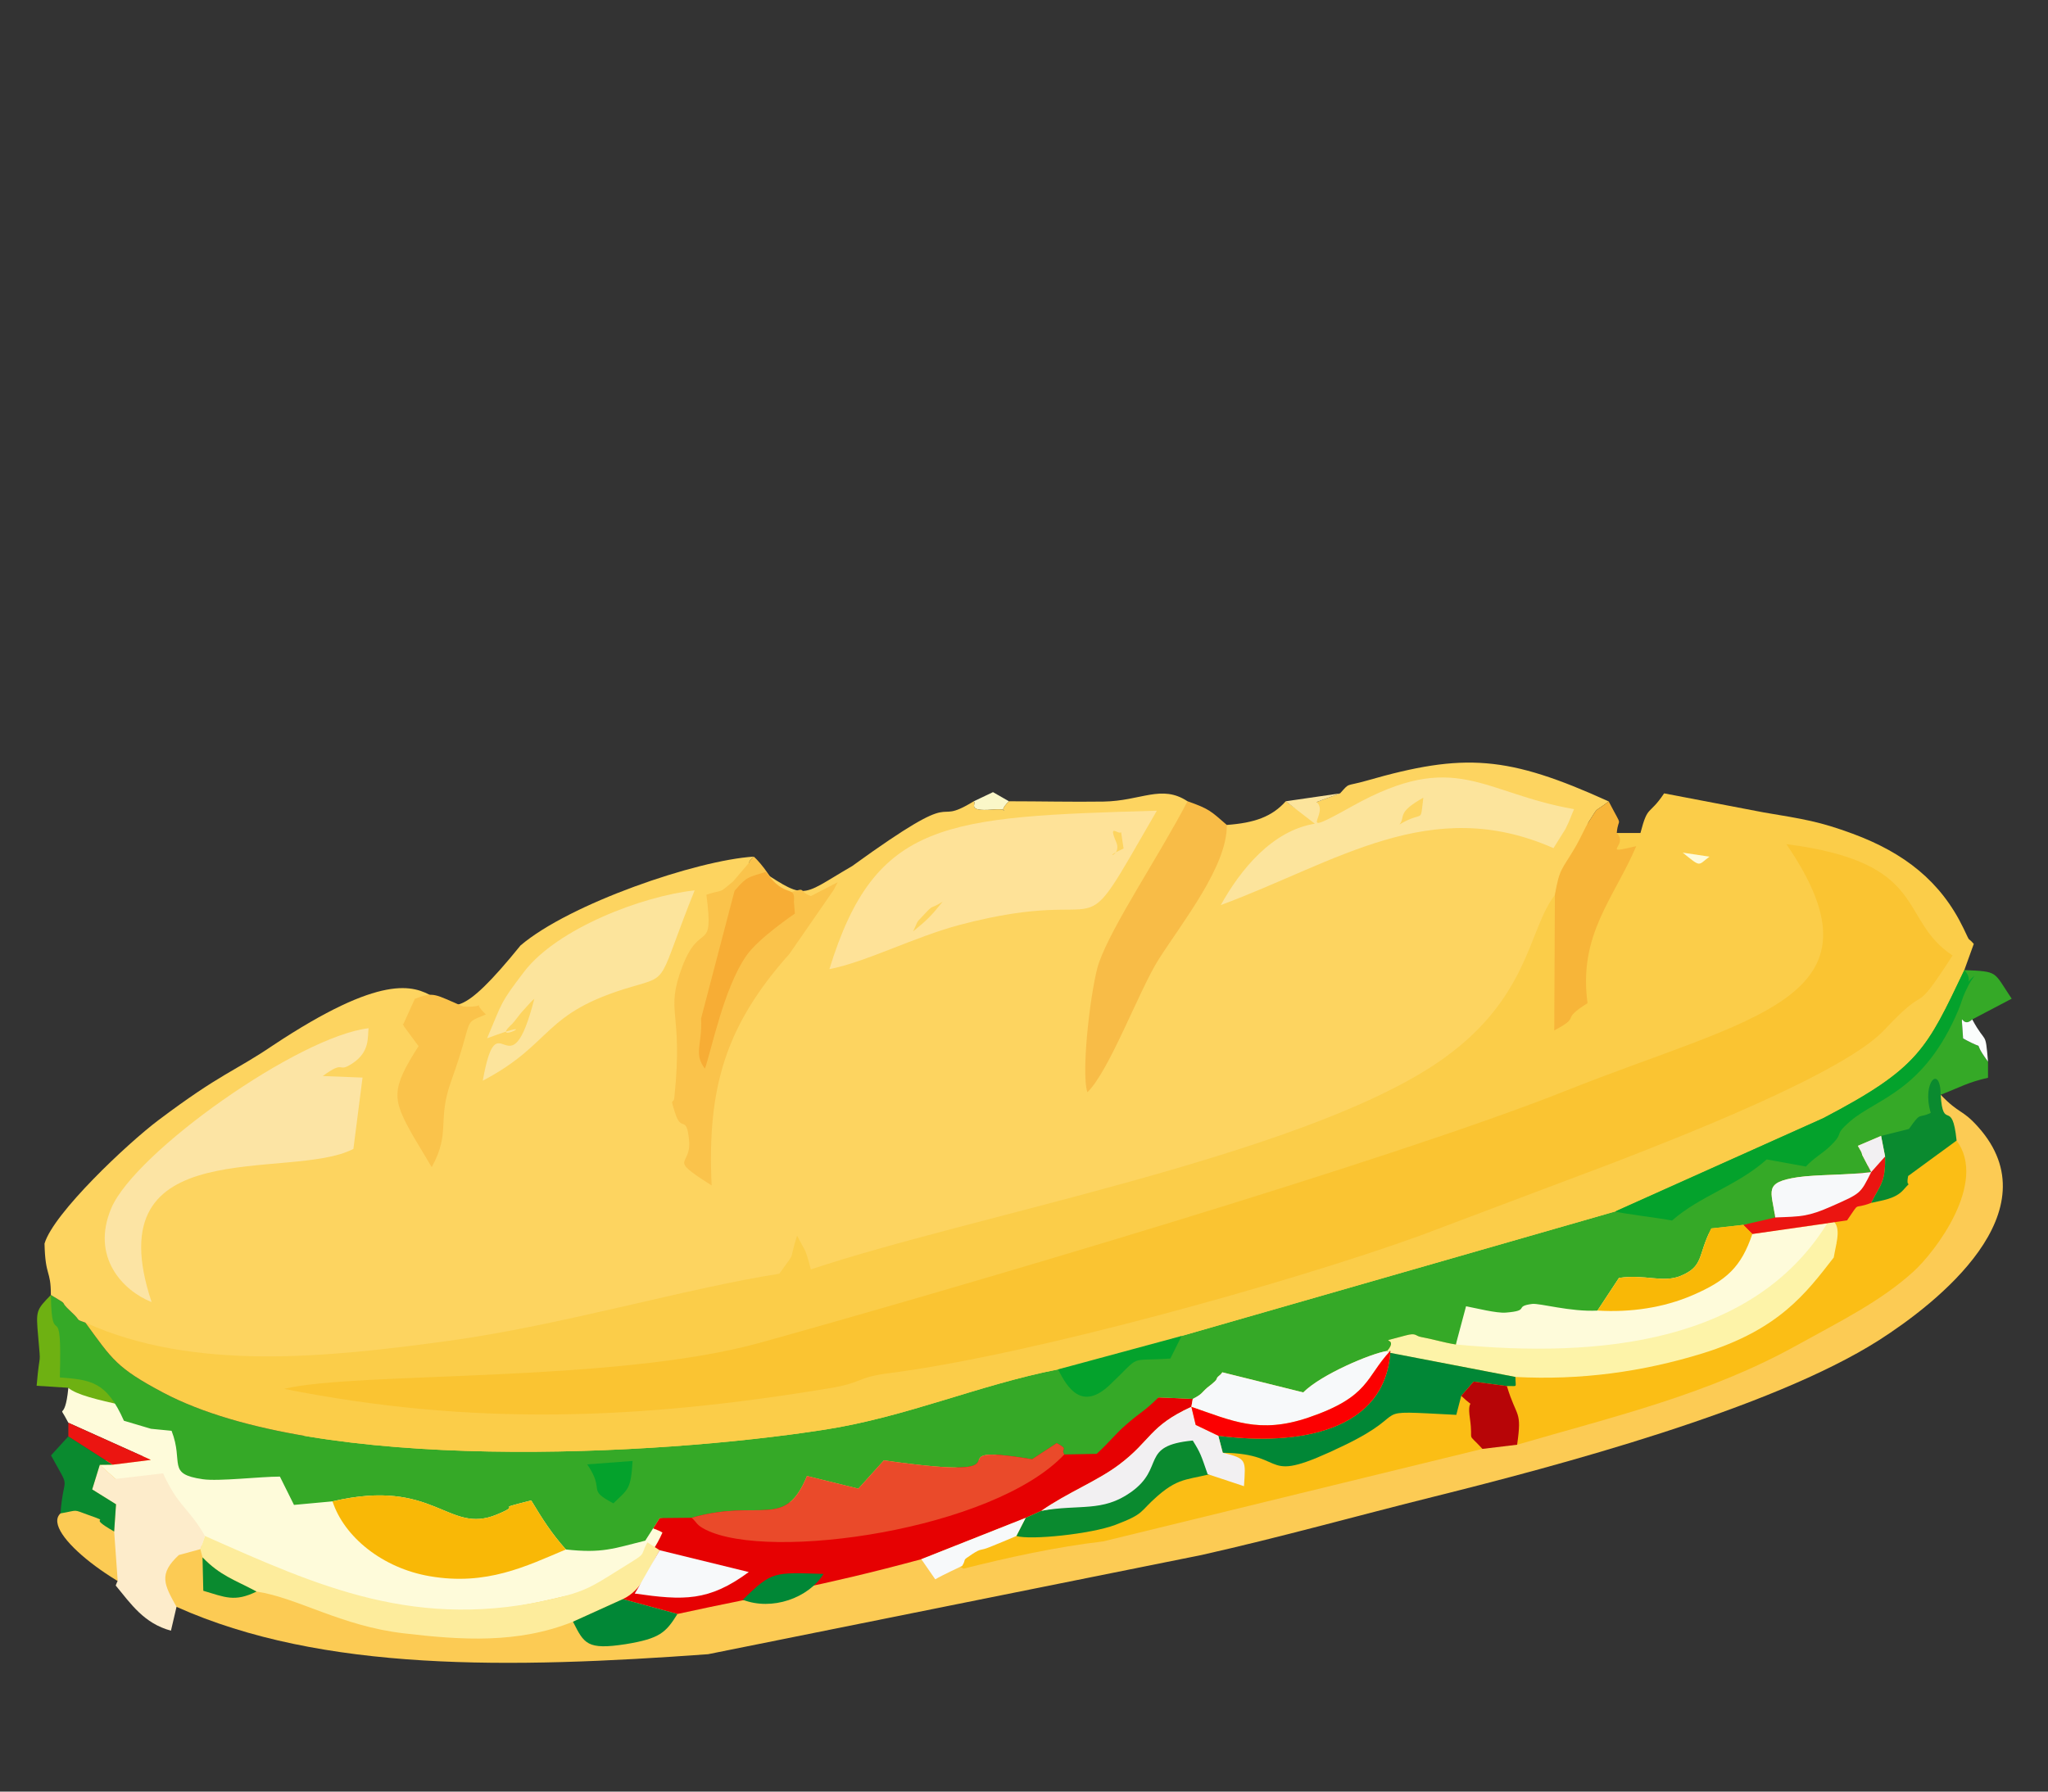 <?xml version="1.0" encoding="UTF-8" standalone="no"?>
<!-- Creator: CorelDRAW X8 -->

<svg
   xmlns:dc="http://purl.org/dc/elements/1.1/"
   xmlns:cc="http://creativecommons.org/ns#"
   xmlns:rdf="http://www.w3.org/1999/02/22-rdf-syntax-ns#"
   xmlns:svg="http://www.w3.org/2000/svg"
   xmlns="http://www.w3.org/2000/svg"
   xmlns:sodipodi="http://sodipodi.sourceforge.net/DTD/sodipodi-0.dtd"
   xmlns:inkscape="http://www.inkscape.org/namespaces/inkscape"
   xml:space="preserve"
   width="400"
   height="350"
   version="1.1"
   style="clip-rule:evenodd;fill-rule:evenodd;image-rendering:optimizeQuality;shape-rendering:geometricPrecision;text-rendering:geometricPrecision"
   viewBox="0 0 11288.889 9877.778"
   id="svg2"
   inkscape:version="0.91 r13725"
   sodipodi:docname="food2.svg"
   inkscape:export-filename="D:\OpenServer\domains\cscl-reporter\wp-content\plugins\mv-web-reporter\reports\150-golden-invoice\img\food2.png"
   inkscape:export-xdpi="90"
   inkscape:export-ydpi="90"><rect x="0" y="0" width="11288.889" height="9877.778" fill="#333333" stroke="none"/><sodipodi:namedview
     pagecolor="#ffffff"
     bordercolor="#666666"
     borderopacity="1"
     objecttolerance="10"
     gridtolerance="10"
     guidetolerance="10"
     inkscape:pageopacity="0"
     inkscape:pageshadow="2"
     inkscape:window-width="1920"
     inkscape:window-height="1017"
     id="namedview117"
     showgrid="false"
     units="px"
     inkscape:zoom="1.7940591"
     inkscape:cx="284.97393"
     inkscape:cy="162.89477"
     inkscape:window-x="-8"
     inkscape:window-y="-8"
     inkscape:window-maximized="1"
     inkscape:current-layer="svg2" /><defs
     id="defs4"><style
       type="text/css"
       id="style6"><![CDATA[
    .fil20 {fill:#018736}
    .fil21 {fill:#04A22C}
    .fil24 {fill:#0A8A2F}
    .fil6 {fill:#35A927}
    .fil0 {fill:#6EB112}
    .fil27 {fill:#B70507}
    .fil2 {fill:#E60102}
    .fil11 {fill:#EA4A2A}
    .fil28 {fill:#EB1511}
    .fil23 {fill:#F2F0F2}
    .fil31 {fill:#F3B429}
    .fil25 {fill:#F7AD35}
    .fil19 {fill:#F7B539}
    .fil22 {fill:#F7F9FA}
    .fil14 {fill:#F8BC47}
    .fil16 {fill:#F9B806}
    .fil12 {fill:#FAC34B}
    .fil8 {fill:#FAC432}
    .fil30 {fill:#FAF7C8}
    .fil3 {fill:#FBBE15}
    .fil7 {fill:#FBCD49}
    .fil29 {fill:#FBFDFC}
    .fil26 {fill:#FC0001}
    .fil1 {fill:#FCCB54}
    .fil13 {fill:#FCE49C}
    .fil10 {fill:#FCE4A4}
    .fil5 {fill:#FDD460}
    .fil15 {fill:#FDEC9C}
    .fil18 {fill:#FDECCB}
    .fil17 {fill:#FDF3A8}
    .fil9 {fill:#FEE298}
    .fil4 {fill:#FEFBDA}
   ]]></style></defs><g
     id="Слой_x0020_1"
     transform="matrix(0.853,0,0,0.853,-3307.324,-5416.526)"><g
       id="_440172133536"><path
         class="fil0"
         d="m 4319,15320 c 95,89 201,199 276,266 l 258,-1 c -135,-264 -487,-557 -647,-865 -96,99 -97,101 -82,269 18,215 11,69 -10,318 l 205,13 z"
         id="path11"
         inkscape:connector-curvature="0"
         style="fill:#6eb112" /><path
         class="fil1"
         d="m 4444,15802 -176,330 c -133,123 403,522 750,604 942,422 2157,399 3435,306 l 3188,-641 c 520,-117 1007,-254 1509,-379 777,-194 2166,-561 2870,-1010 374,-239 1128,-831 641,-1377 -105,-118 -119,-80 -243,-209 -7382.461,1759.541 -9513.901,2095.741 -11974,2376 z"
         id="path13"
         inkscape:connector-curvature="0"
         style="fill:#fccb54"
         sodipodi:nodetypes="cccccccccc" /><path
         class="fil2"
         d="m 8140,16162 c -271,427 -166,362 -238,524 l 353,96 c 577,-126 925,-177 1576,-354 l 674,-267 102,-46 c 169,-118 358,-190 502,-298 208,-156 193,-248 467,-374 l 9,-51 -221,-10 c -1658,612 -1813,615 -3224,780 z"
         id="path15"
         inkscape:connector-curvature="0"
         style="fill:#e60102" /><path
         class="fil3"
         d="m 13681,15688 c 639,-186 1240,-327 1810,-644 282,-156 538,-282 750,-474 143,-129 482,-576 280,-848 -266,-420 -860,839 -1641,1210 -479,227 -1402,281 -1792,206 -302,-58 288,355 593,550 z"
         id="path17"
         inkscape:connector-curvature="0"
         style="fill:#fbbe15" /><path
         class="fil4"
         d="m 4319,15546 533,240 -247,31 -83,1 102,91 c 245,158 1109,1191 2855,769 215,-52 524,-68 679,-422 -143,-109 -2980,-728 -3158,-727 -75,-67 -586,-120 -681,-209 -23,245 -77,78 0,226 z"
         id="path19"
         inkscape:connector-curvature="0"
         style="fill:#fefbda" /><path
         class="fil4"
         d="m 15201,14326 c -768,-18 -813,55 -1842,247 l -74,467 c 942,358 2075,-175 2458,-652 l -58.787,-130.437 z"
         id="path21"
         inkscape:connector-curvature="0"
         style="fill:#fefbda"
         sodipodi:nodetypes="cccccc" /><path
         class="fil17"
         d="m 13285,15040 c -82,-13 -145,-34 -223,-48 -42,-7 -29,-30 -103,-10 -220,60 -29,-4 -118,100 l 3,9 826,159 c 420,22 819,-32 1211,-153 492,-153 666,-387 846,-619 20,-114 55,-206 -23,-252 -479,813 -1502,902 -2419,814 z"
         id="path51"
         inkscape:connector-curvature="0"
         style="fill:#fdf3a8" /><path
         class="fil28"
         d="m 15142,14267 59,59 612,-88 c 92,-132 30,-65 156,-113 55,-113 94,-128 90,-300 -397.178,216.378 -535.558,319.315 -917,442 z"
         id="path89"
         inkscape:connector-curvature="0"
         style="fill:#eb1511"
         sodipodi:nodetypes="cccccc" /><path
         class="fil24"
         d="m 16033,13692 26,133 c 4,172 -35,187 -90,300 68,-16 155,-25 207,-83 68,-77 13,4 32,-91 l 313,-229 c -29,-281 -87,-53 -103,-296 7.31,-463.167 -396.078,112.72 -385,266 z"
         id="path73"
         inkscape:connector-curvature="0"
         style="fill:#0a8a2f"
         sodipodi:nodetypes="cccccccc" /><path
         class="fil6"
         d="m 14316,14180 -2803,805 c -96,52 -587,177 -798,216 -512,100 -980,308 -1510,390 -1084,169 -3275,286 -4270,-238 -306,-162 -332,-216 -506,-454 -72,-26 -21,-5 -90,-68 -98,-90 5,-28 -133,-111 6,387 74,-24 58,533 200,16 301,25 414,280 l 175,52 133,13 c 81,208 -35,279 202,313 102,15 371,-17 498,-17 l 91,183 249,-23 c 662,-155 744,216 1060,86 195,-80 -55,-21 224,-92 75,124 130,211 224,317 235,26 307,-6 513,-57 l 93,-146 207,-2 c 448,-127 600,82 745,-270 l 332,82 165,-183 c 1056,150 248,-124 958,-7 l 159,-104 c 85,46 20,30 49,73 l 209,-4 c 97,-90 116,-124 192,-190 97,-85 109,-78 208,-175 l 221,10 c 63,-32 57,-41 94,-73 3,-3 56,-41 60,-55 5,-20 22,-20 37,-44 l 523,130 c 115,-116 440,-253 542,-268 89,-104 -102,-40 118,-100 74,-20 61,3 103,10 78,14 141,35 223,48 l 66,-247 c 64,12 197,46 257,41 163,-13 47,-40 170,-56 50,-6 245,52 422,43 l 139,-211 c 166,-26 284,34 398,-13 153,-63 109,-133 199,-307 l 206,-23 207,-48 c -24,-173 -78,-226 145,-260 122,-18 325,-13 475,-33 l -58,-111 c -3,-20 -11,-27 -28,-59 l 150,-64 180,-45 c 83,-118 55,-63 141,-104 -60,-198 62,-317 64,-117 134,-52 172,-79 306,-110 l 0,-104 c -122,-166 13,-54 -161,-150 -14,-231 -18,-51 59,-123 l 255,-134 c -120,-178 -82,-175 -306,-185 -196,202 -1844,1191 -2255,1560 z"
         id="path25"
         inkscape:connector-curvature="0"
         style="fill:#35a927" /><path
         class="fil7"
         d="m 14325,11734 c -1797.098,991.351 -7560.079,3000.606 -9896,3165 174,238 200,292 506,454 995,524 3186,407 4270,238 530,-82 998,-290 1510,-390 l 798,-216 2803,-805 1342,-602 c 622,-325 668,-446 913,-958 l 61,-169 c -46,-53 -16,5 -66,-100 -147,-305 -384,-489 -716,-612 -214,-79 -313,-94 -576,-138 l -643,-123 c -100,149 -104,69 -153,256 z"
         id="path27"
         inkscape:connector-curvature="0"
         style="fill:#fbcd49"
         sodipodi:nodetypes="cccccccccccccccc" /><path
         class="fil8"
         d="m 5713,15327 c 1221,243 2300,199 3524,-4 224,-37 170,-70 390,-98 899,-115 2573,-580 3423,-887 l 1257,-474 c 401,-156 1483,-574 1748,-858 311,-334 162,-51 440,-480 -357,-237 -143,-600 -1074,-720 687,1005 -216,1112 -1425,1594 -1129,450 -3952,1280 -5208,1629 -944,262 -2611,185 -3075,298 z"
         id="path29"
         inkscape:connector-curvature="0"
         style="fill:#fac432" /><path
         class="fil3"
         d="m 11650,15727 c -253,77 -1482,568 -1647,708 l 101,54 c 288,-72 594,-140 902,-176 l 2451,-598 c 217,-120 93,-369 -97,-480 -201,85 -1580,450 -1710,492 z"
         id="path35"
         inkscape:connector-curvature="0"
         style="fill:#fbbe15" /><path
         class="fil11"
         d="m 8347,16160 c 36,33 29,46 90,77 411,207 1858,2 2318,-486 -29,-43 36,-27 -49,-73 l -159,104 c -710,-117 98,157 -958,7 l -165,183 -332,-82 c -145,352 -297,143 -745,270 z"
         id="path37"
         inkscape:connector-curvature="0"
         style="fill:#ea4a2a" /><path
         class="fil15"
         d="m 5172,16363 14,53 c 113,118 207,145 349,221 266,40 546,223 951,270 373,44 738,68 1094,-75 l 322,-146 c 126,-59 167,-191 238,-316 l -79,-51 c -63,114 31,42 -259,224 -121,76 -187,102 -323,135 -910,220 -1549,-78 -2277,-400 l -30,85 z"
         id="path47"
         inkscape:connector-curvature="0"
         style="fill:#fdec9c" /><path
         class="fil16"
         d="m 6026,16054 c 75,230 323,432 629,484 366,63 623,-65 879,-173 -94,-106 -149,-193 -224,-317 -279,71 -29,12 -224,92 -316,130 -398,-241 -1060,-86 z"
         id="path49"
         inkscape:connector-curvature="0"
         style="fill:#f9b806" /><path
         class="fil18"
         d="m 4615,16249 23,321 c 0,-7 -9,19 -13,28 99,120 183,245 357,292 l 36,-154 c -80,-144 -118,-212 15,-335 l 139,-38 30,-85 c -106,-185 -169,-183 -271,-405 l -307,36 -102,-91 -49,159 154,96 -12,176 z"
         id="path53"
         inkscape:connector-curvature="0"
         style="fill:#fdeccb" /><path
         class="fil20"
         d="m 11750,15630 29,110 c 447,5 224,223 785,-48 467,-225 116,-228 724,-197 l 32,-123 80,-92 215,29 c 74,-3 55,16 55,-59 l -826,-159 18,-10 c -29,522 -595,616 -1112,549 z"
         id="path57"
         inkscape:connector-curvature="0"
         style="fill:#018736" /><path
         class="fil21"
         d="m 14316,14180 c 19,11 301,45 366,59 182,-160 420,-224 612,-395 l 253,46 c 48,-52 108,-87 145,-121 119,-111 21,-68 144,-174 171,-146 476,-192 697,-718 20,-48 24,-73 43,-114 35,-76 43,-78 61,-107 -90,76 6,43 -66,-36 -245,512 -291,633 -913,958 l -1342,602 z"
         id="path59"
         inkscape:connector-curvature="0"
         style="fill:#04a22c" /><path
         class="fil22"
         d="m 11585,15392 -9,51 c 262,90 439,178 758,69 396,-135 367,-260 528,-431 l -18,10 -3,-9 c -102,15 -427,152 -542,268 l -523,-130 c -15,24 -32,24 -37,44 -4,14 -57,52 -60,55 -37,32 -31,41 -94,73 z"
         id="path63"
         inkscape:connector-curvature="0"
         style="fill:#f7f9fa" /><path
         class="fil24"
         d="m 10607,16115 -102,46 -60,117 c 92,28 484,-13 640,-72 194,-74 151,-81 274,-188 150,-130 204.997,-97.444 404.997,-158.444 -43,-124 -91.11,-162.665 -142.11,-244.665 -544.404,-32.601 -423.665,401.121 -1014.887,500.109 z"
         id="path67"
         inkscape:connector-curvature="0"
         style="fill:#0a8a2f"
         sodipodi:nodetypes="cccccccc" /><path
         class="fil23"
         d="m 10607,16115 c 246,-44 393,11 578,-120 226,-160 53,-301 400,-334 51,82 53,93 96,217 l 235,78 c 11,-171 19,-178 -137,-216 l -29,-110 -146,-70 -28,-117 c -274,126 -259,218 -467,374 -144,108 -333,180 -502,298 z"
         id="path65"
         inkscape:connector-curvature="0"
         style="fill:#f2f0f2" /><path
         class="fil16"
         d="m 14200,14821 c 216,13 428,-19 614,-99 222,-96 315,-183 387,-396 l -59,-59 -206,23 c -90,174 -46,244 -199,307 -114,47 -232,-13 -398,13 l -139,211 z"
         id="path69"
         inkscape:connector-curvature="0"
         style="fill:#f9b806" /><path
         class="fil26"
         d="m 11576,15443 28,117 146,70 c 517,67 1083,-27 1112,-549 -161,171 -132,296 -528,431 -319,109 -496,21 -758,-69 z"
         id="path75"
         inkscape:connector-curvature="0"
         style="fill:#fc0001" /><path
         class="fil22"
         d="m 7979,16650 c 316,45 478,52 737,-139 l -576,-141 -137,240 c -6,10 -16,27 -24,40 z"
         id="path77"
         inkscape:connector-curvature="0"
         style="fill:#f7f9fa" /><path
         class="fil20"
         d="m 7580,16832 c 72,142 90,184 341,145 221,-36 259,-75 334,-195 l -353,-96 -322,146 z"
         id="path79"
         inkscape:connector-curvature="0"
         style="fill:#018736" /><path
         class="fil24"
         d="m 4268,16132 c 122,-21 74,-28 183,11 167,59 -31,-5 164,106 l 12,-176 -154,-96 49,-159 83,-1 -286,-183 -112,123 c 132,242 82,106 61,375 z"
         id="path81"
         inkscape:connector-curvature="0"
         style="fill:#0a8a2f" /><path
         class="fil27"
         d="m 13320,15372 c 105,101 33,-9 56,146 24,169 -28,79 81,197 l 224,-27 c 33,-227 -3,-169 -66,-379 l -215,-29 -80,92 z"
         id="path85"
         inkscape:connector-curvature="0"
         style="fill:#b70507" /><path
         class="fil21"
         d="m 10715,15201 c 60,123 156,268 332,102 215,-203 107,-153 393,-172 l 73,-146 -798,216 z"
         id="path87"
         inkscape:connector-curvature="0"
         style="fill:#04a22c" /><path
         class="fil22"
         d="m 15349,14219 c 168,-6 213,-5 366,-73 187,-83 184,-79 254,-220 -150,20 -353,15 -475,33 -223,34 -169,87 -145,260 z"
         id="path83"
         inkscape:connector-curvature="0"
         style="fill:#f7f9fa" /><path
         class="fil22"
         d="m 9831,16428 90,130 c 49,-29 155,-77 174,-87 32,-52 -9,-27 65,-76 61,-40 50,-20 109,-44 72,-29 104,-42 176,-73 l 60,-117 -674,267 z"
         id="path91"
         inkscape:connector-curvature="0"
         style="fill:#f7f9fa" /><path
         class="fil20"
         d="m 8677,16690 c 188,73 425,-10 522,-167 -322,-9 -330,-20 -522,167 z"
         id="path93"
         inkscape:connector-curvature="0"
         style="fill:#018736" /><path
         class="fil21"
         d="m 7841,16067 c 95,-93 113,-87 124,-274 l -293,22 c 120,175 -9,158 169,252 z"
         id="path95"
         inkscape:connector-curvature="0"
         style="fill:#04a22c" /><polygon
         class="fil28"
         points="4319,15634 4605,15817 4852,15786 4319,15546 "
         id="polygon97"
         style="fill:#eb1511" /><path
         class="fil24"
         d="m 5535,16637 c -142,-76 -236,-103 -349,-221 l 5,216 c 139,41 202,75 344,5 z"
         id="path99"
         inkscape:connector-curvature="0"
         style="fill:#0a8a2f" /><path
         class="fil23"
         d="m 15969,13926 90,-101 -26,-133 -150,64 c 17,32 25,39 28,59 l 58,111 z"
         id="path101"
         inkscape:connector-curvature="0"
         style="fill:#f2f0f2" /><path
         class="fil29"
         d="m 16724,13212 c -18,-209 -11,-104 -102,-273 -77,72 -73,-108 -59,123 174,96 39,-16 161,150 z"
         id="path103"
         inkscape:connector-curvature="0"
         style="fill:#fbfdfc" /><path
         class="fil30"
         d="m 10170,11529 c 20,16 -51,67 119,54 156,-12 10,45 108,-54 l -103,-59 -124,59 z"
         id="path105"
         inkscape:connector-curvature="0"
         style="fill:#faf7c8" /><path
         class="fil14"
         d="m 12921,11679 c 161,-96 132,5 154,-173 -175,98 -113,120 -154,173 z"
         id="path107"
         inkscape:connector-curvature="0"
         style="fill:#f8bc47" /><path
         class="fil31"
         d="m 9778,12370 c 93,-76 113,-96 191,-192 -86,54 -54,12 -119,82 -61,66 -31,25 -72,110 z"
         id="path109"
         inkscape:connector-curvature="0"
         style="fill:#f3b429" /><path
         class="fil29"
         d="m 9237,12739 c 302,-52 75,28 167,-116 l -167,116 z"
         id="path111"
         inkscape:connector-curvature="0"
         style="fill:#fbfdfc" /><path
         class="fil4"
         d="m 14751,11861 c 122,98 96,83 173,26 l -173,-26 z"
         id="path113"
         inkscape:connector-curvature="0"
         style="fill:#fefbda" /><path
         class="fil14"
         d="m 11138,11835 -16,-106 c -19,19 -86,-64 -31,66 39,93 -109,107 47,40 z"
         id="path115"
         inkscape:connector-curvature="0"
         style="fill:#f8bc47" /><path
         class="fil5"
         d="m 12537,11478 -152,56 c 3,3 63,196 -199,-5 -89,100 -202,140 -381,153 -309.795,82.3 -125.737,-26.805 -254,-153 -168,-111 -299,-2 -543,2 -201,3 -409,-2 -611,-2 -98,99 48,42 -108,54 -170,13 -99,-38 -119,-54 -295,181 -31,-128 -786,419 -358.22,207.438 -282.661,228.744 -666,-22 6,-22 19,-26 29,-39 -368,23 -1189,304 -1506,574 -776.226,957.832 -193.891,-286.867 -1600,646 -252,171 -333,177 -741,484 -199,150 -677,600 -735,797 5,218 41,166 41,332 138,83 35,21 133,111 69,63 18,42 90,68 705,318 1567,224 2352,117 712,-97 1547,-343 2132,-433 118,-166 55,-58 115,-246 l 53,98 c 15,38 32,103 36,120 1039,-348 3150,-732 4043,-1332 603,-406 591,-867 765,-1088 26,-146 164,-323 217,-470 74,-114 24,-53 131,-135 -653,-296 -932,-316 -1565,-134 -141,40 -105,9 -171,82 z"
         id="path23"
         inkscape:connector-curvature="0"
         style="fill:#fdd460"
         sodipodi:nodetypes="cccccccccccccccccccccccccccccc" /><path
         class="fil9"
         d="m 9850,12260 c 65,-70 33,-28 119,-82 -78,96 -98,116 -191,192 41,-85 11,-44 72,-110 z m 1288,-425 c -156,67 -8,53 -47,-40 -55,-130 12,-47 31,-66 l 16,106 z m -1901,779 c 232,-44 554,-210 842,-286 1056,-278 710,237 1274,-738 -1366,40 -1819,58 -2116,1024 z"
         id="path31"
         inkscape:connector-curvature="0"
         style="fill:#fee298" /><path
         class="fil10"
         d="m 4857,14766 c -372,-1116 896,-777 1304,-990 l 59,-461 -257,-10 c 151,-111 89,-12 195,-84 110,-74 94,-167 101,-225 -451,53 -1506,798 -1662,1162 -135,317 75,535 260,608 z"
         id="path33"
         inkscape:connector-curvature="0"
         style="fill:#fce4a4" /><path
         class="fil13"
         d="m 12921,11679 c 41,-53 -21,-75 154,-173 -22,178 7,77 -154,173 z m -384,-201 -351,51 188,145 c -275,45 -479,294 -608,526 750,-278 1356,-719 2150,-368 l 77,-123 c 31,-61 32,-75 56,-129 -599,-105 -764,-392 -1432,-20 -394,220 -142,51 -232,-26 l 152,-56 z"
         id="path41"
         inkscape:connector-curvature="0"
         style="fill:#fce49c" /><path
         class="fil13"
         d="m 7025,13061 c 405,-151 1,55 161,-92 14,-13 53,-68 66,-81 14,-15 26,-29 38,-42 12,-13 25,-28 40,-40 -164,640 -234,-24 -333,529 461,-242 378,-437 963,-607 249,-73 165,-23 406,-623 -337,36 -888,246 -1102,526 -156,205 -137,189 -239,430 z"
         id="path43"
         inkscape:connector-curvature="0"
         style="fill:#fce49c" /><path
         class="fil14"
         d="m 11805,11682 c -101,-87 -110,-103 -254,-153 -185,356 -484,795 -572,1043 -48,134 -119,700 -75,838 142,-137 335,-661 460,-858 156,-245 445,-605 441,-870 z"
         id="path45"
         inkscape:connector-curvature="0"
         style="fill:#f8bc47" /><path
         class="fil19"
         d="m 13925,12135 -4,875 c 184,-97 28,-59 215,-176 -60,-443 169,-674 315,-1015 -243,58 -45,-3 -126,-85 10,-115 45,-17 -52,-204 -107,82 -57,21 -131,135 -23,35 -48,98 -87,164 -86,147 -99,129 -130,306 z"
         id="path55"
         inkscape:connector-curvature="0"
         style="fill:#f7b539" /><path
         class="fil12"
         d="m 9117,12142 c -101,-39 4,-68 -204,0 -37.436,-130.103 -163.554,-259.711 -166,-255 -10,13 -23,17 -29,39 l -104,122 c -106,87 -47,44 -172,85 51,390 -40,162 -155,463 -116,307 8,275 -52,847 -5,53 -32,-14 4,98 42,136 74,6 91,178 18,178 -150,106 146,293 -30,-634 91,-1035 503,-1497 l 285,-412 c 8,-14 18,-34 27,-51 z"
         id="path39"
         inkscape:connector-curvature="0"
         style="fill:#fac34b"
         sodipodi:nodetypes="ccccccccccccccc" /><path
         class="fil25"
         d="m 9007.524,12178.887 c 11,-117 -54.389,-12.585 -181.389,-193.585 -114,37 -119.135,25.698 -202.135,122.698 l -216,824 c 8,175 -50.498,225.215 24.502,325.215 43,-121 120.524,-516.523 267.637,-729.832 C 8778.784,12413.348 9014,12255 9014,12255 Z"
         id="path71"
         inkscape:connector-curvature="0"
         style="fill:#f7ad35"
         sodipodi:nodetypes="cccccacc" /><path
         class="fil12"
         d="m 6558,12806 -73,161 c -10,0 -1,3 2,16 l 95,129 c -180,281 -171,341 -36,579 l 121,203 c 125,-226 33,-298 125,-554 155,-431 67,-366 225,-433 -109,-105 37,-42 -146,-51 -183,-78 -189,-99 -313,-50 z"
         id="path61"
         inkscape:connector-curvature="0"
         style="fill:#fac34b" /></g></g></svg>